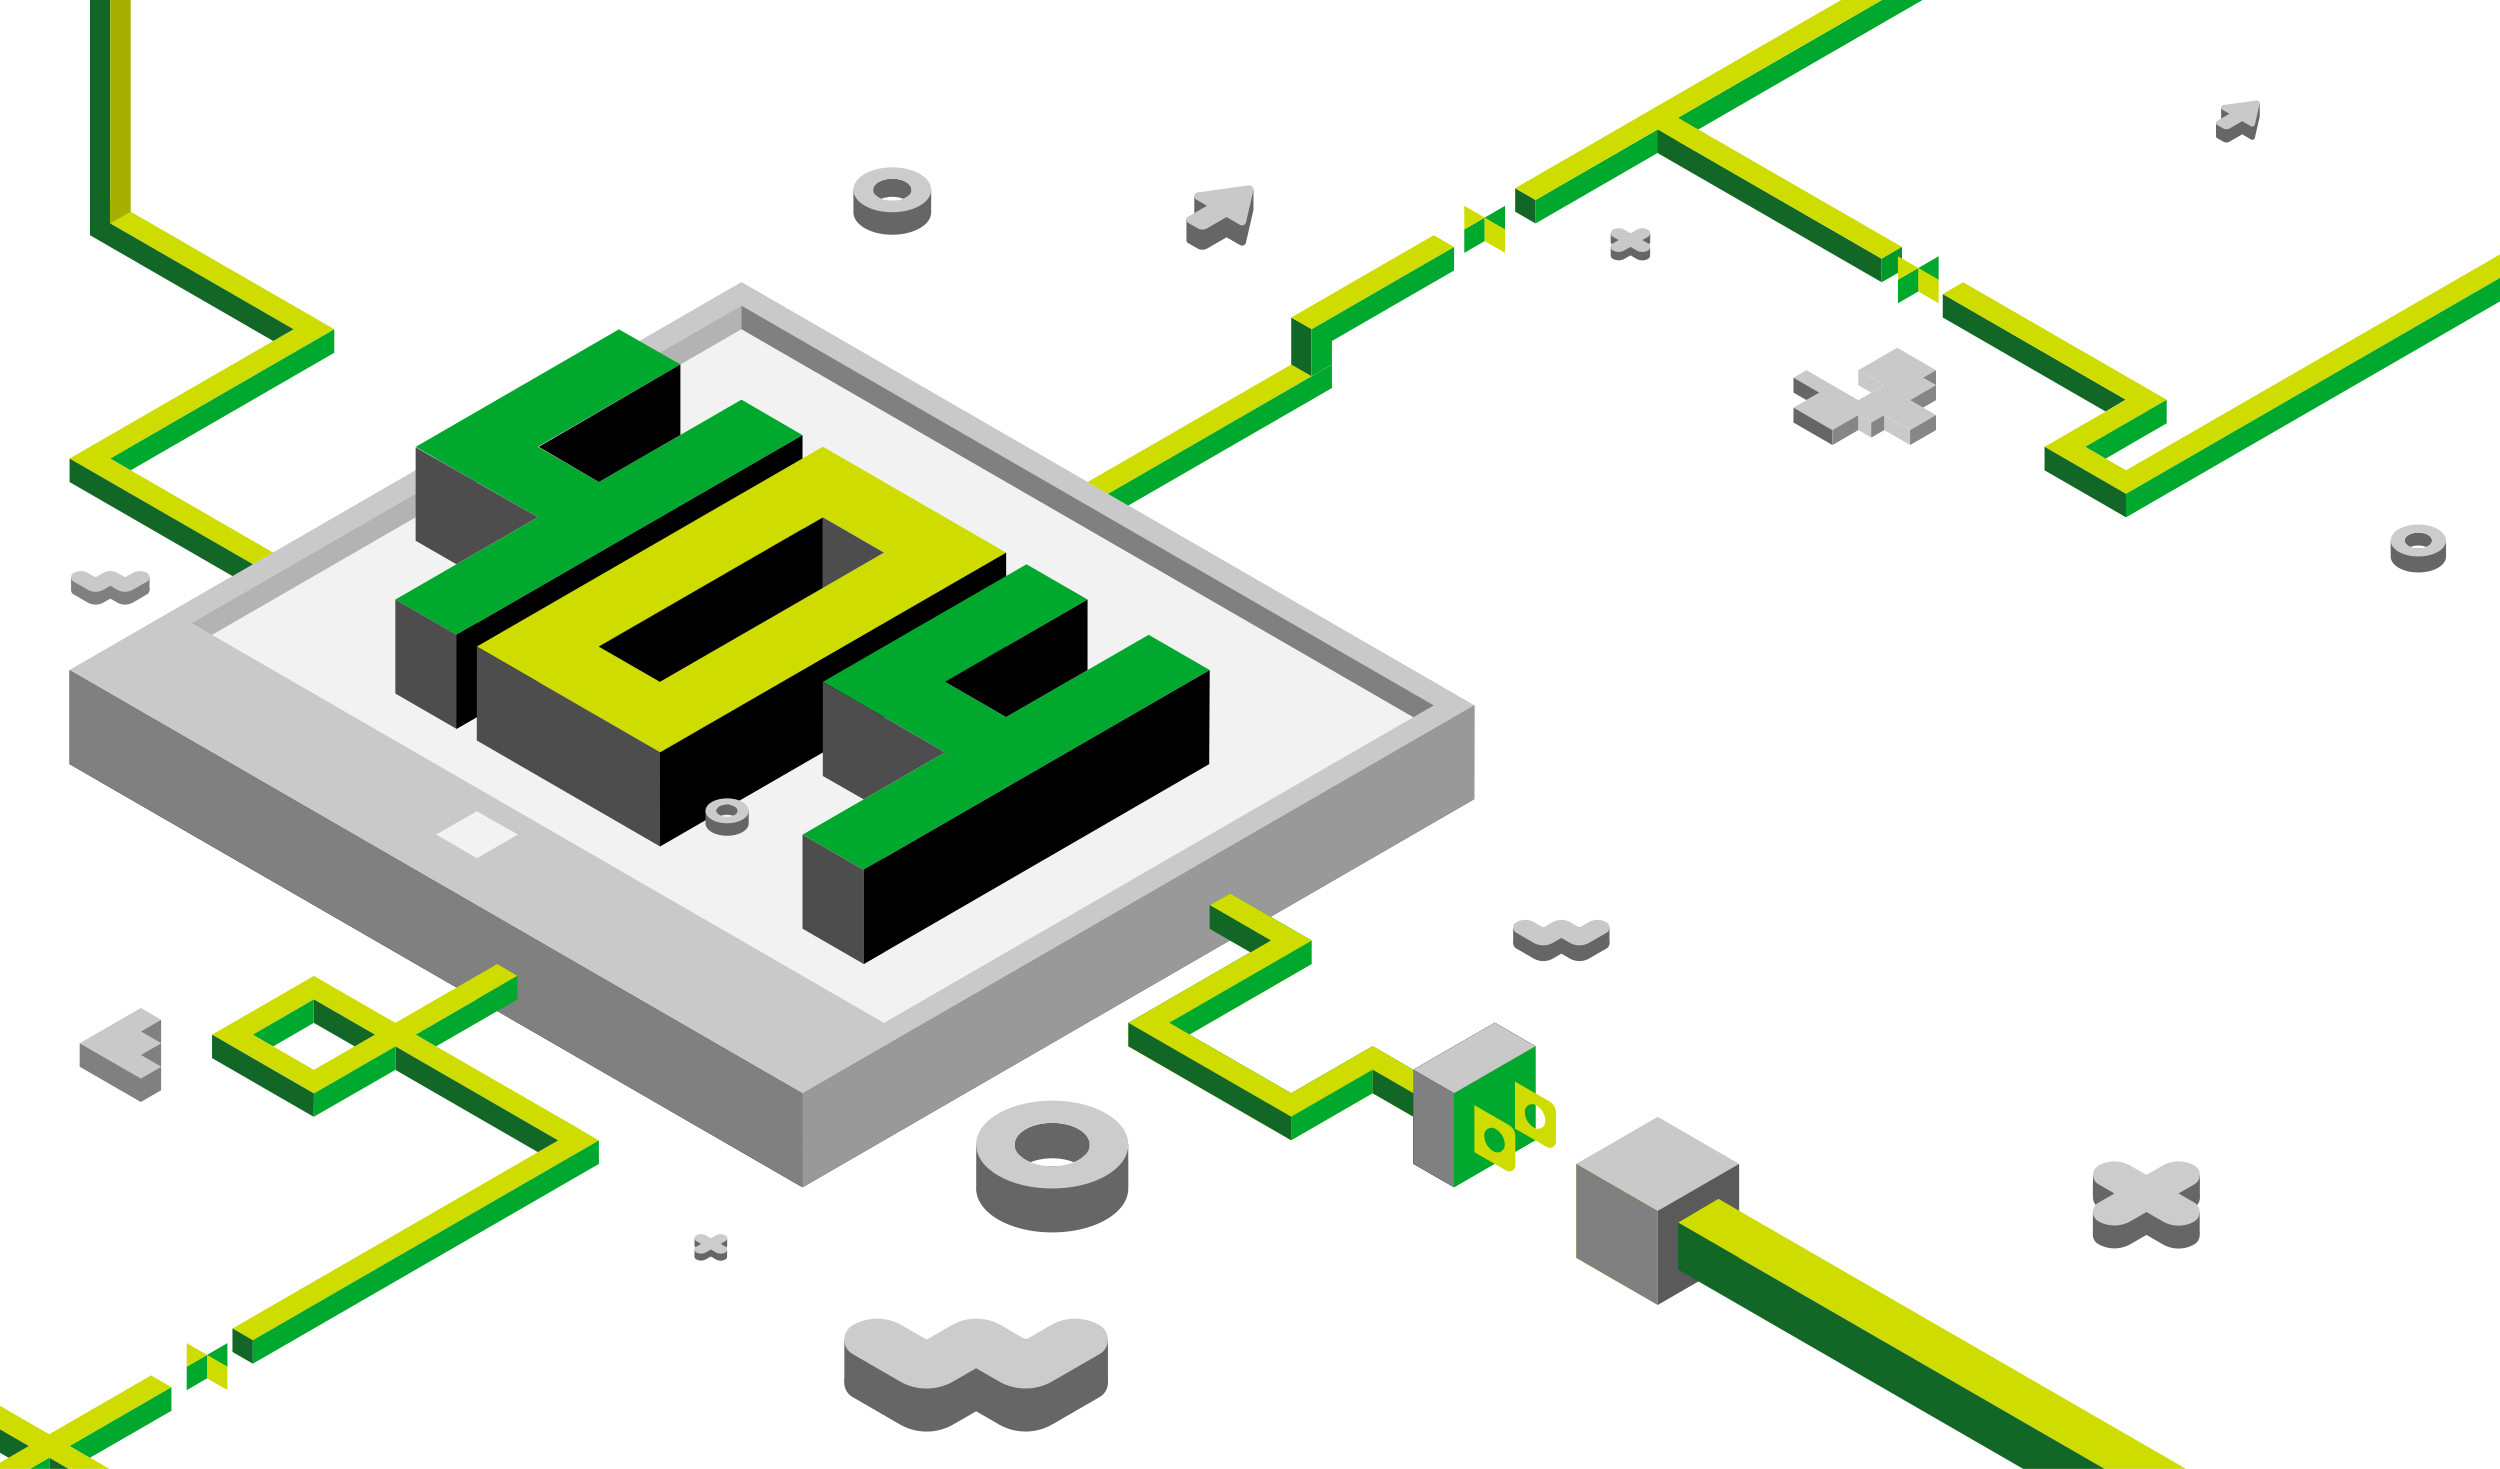 <svg xmlns="http://www.w3.org/2000/svg" viewBox="0 0 3295 1936"><defs><style>.cls-1{fill:#c9c9c9;}.cls-2{fill:#333;}.cls-15,.cls-3{fill:#666;}.cls-4{fill:#b3b3b3;}.cls-5{fill:#f2f2f2;}.cls-6{fill:gray;}.cls-7{fill:#cedc00;}.cls-8{fill:#999;}.cls-9{fill:#00a82d;}.cls-10{fill:#4d4d4d;}.cls-11{fill:#126626;}.cls-12{opacity:0.3;}.cls-13{opacity:0.1;}.cls-14{opacity:0.2;}.cls-15{opacity:0.67;}.cls-16{fill:#ccc;}</style></defs><title>404_version_09_26_2019</title><g id="screen"><polygon class="cls-1" points="91.71 883.25 1057.77 1441 1943.06 929.73 977.27 371.97 91.71 883.25"/><polygon class="cls-2" points="91.71 1007.19 91.71 883.25 1057.72 1441.09 1057.77 1564.95 91.71 1007.19"/><polygon class="cls-3" points="1057.77 1441 1057.92 1564.86 1943.02 1053.32 1943.21 929.64 1057.77 1441"/><polygon class="cls-4" points="252.72 821.28 977.27 402.96 978.13 433.45 279.56 836.77 252.72 821.28"/><polygon class="cls-5" points="279.56 836.77 1165.11 1348.13 1862.82 945.22 978.13 433.45 279.56 836.77"/><polygon class="cls-6" points="977.27 402.96 977.27 433.94 1862.82 945.22 1889.66 929.73 977.27 402.96"/><polyline class="cls-7" points="1245.62 1301.57 1272.11 1285.87 1299.16 1301.57 1272.34 1317.06 1245.62 1301.57"/><polygon class="cls-5" points="628.52 1069.23 574.74 1099.9 628.52 1131.08 682.51 1099.9 628.52 1069.23"/></g><g id="four_oh_four" data-name="four oh four"><polygon class="cls-1" points="91.71 883.25 1057.77 1441 1943.06 929.73 977.27 371.97 91.71 883.25"/><polygon class="cls-6" points="91.71 1007.19 91.71 883.25 1057.72 1441.09 1057.77 1564.95 91.71 1007.19"/><polygon class="cls-8" points="1057.77 1441 1057.92 1564.86 1943.02 1053.32 1943.21 929.64 1057.77 1441"/><polygon class="cls-4" points="252.72 821.28 977.27 402.96 978.13 433.45 279.56 836.77 252.72 821.28"/><polygon class="cls-5" points="279.49 836.82 1165.04 1348.17 1862.75 945.27 978.06 433.5 279.49 836.82"/><polygon class="cls-6" points="977.27 402.96 977.27 433.94 1862.82 945.22 1889.66 929.73 977.27 402.96"/><polygon class="cls-5" points="628.52 1069.23 574.74 1099.9 628.52 1131.08 682.51 1099.9 628.52 1069.23"/><polygon class="cls-9" points="708.92 681.71 521.07 790.18 601.5 836.88 1057.7 573.5 977.24 526.77 789.35 635.28 708.7 588.72 896.75 480.31 815.7 434.06 547.83 588.99 708.92 681.71"/><polygon class="cls-10" points="521.07 790.18 601.51 836.66 601.58 960.6 521.07 914.12 521.07 790.18"/><polygon points="1057.71 573.5 1057.77 697.29 601.58 960.6 601.51 836.88 1057.71 573.5"/><polygon class="cls-10" points="547.84 589.55 547.81 712.71 601.51 743.7 708.92 681.71 547.84 589.55"/><polygon points="896.77 480.31 896.76 573.27 789.35 635.28 710.01 588.91 896.77 480.31"/><polygon points="601.76 836.64 628.63 821.16 628.45 945.15 601.57 960.6 601.76 836.64"/><path class="cls-7" d="M1084.54,588.71,628.35,852.21,869.86,991.65l456.26-263.27ZM789.23,852.09l295.31-170.42,80.51,46.48L869.69,898.5Z"/><polygon class="cls-10" points="628.52 852.04 870.04 991.48 869.93 1115.67 628.41 975.99 628.52 852.04"/><polygon points="1084.54 681.87 1084.54 774.83 869.69 898.71 789.23 852.3 1084.54 681.87"/><polygon class="cls-10" points="1165.05 728.32 1084.54 681.84 1084.54 774.8 1165.05 728.32"/><polygon points="869.93 1115.67 869.86 991.6 1326.12 728.34 1326.06 852.26 869.93 1115.67"/><polygon class="cls-9" points="1245.55 991.6 1057.71 1100.06 1138.21 1146.53 1594.41 883.15 1513.9 836.67 1326.02 945.07 1245.55 898.64 1433.4 790.19 1352.89 743.71 1084.54 898.64 1245.55 991.6"/><polygon points="1594.41 883.15 1593.71 1007.1 1138.21 1270.68 1138.21 1146.53 1594.41 883.15"/><polygon class="cls-10" points="1084.54 898.64 1084.45 1022.75 1138.28 1053.54 1245.55 991.6 1084.54 898.64"/><polygon points="1433.4 790.19 1433.37 883.16 1326.02 945.07 1245.55 898.64 1433.4 790.19"/><polygon points="1138.22 1146.53 1165.06 1131.05 1165.06 1254.92 1138.22 1270.39 1138.22 1146.53"/><polygon class="cls-10" points="1057.72 1100.05 1138.21 1146.54 1138.21 1270.48 1057.71 1224.01 1057.72 1100.05"/><path class="cls-7" d="M762.52,1487.57l.26-.15L548,1363.61l134-77.45-26.72-15.56-134.24,77.51-80.62-46.42.07,0-26.84-15.49-107.34,62h0l-26.83,15.5,27,15.49,80.64,46.33,26.68,15.71,107.23-62,214.68,123.86,22.82-13.17-452.1,261,26.83,15.49,456.12-263.3Zm-348.86-77.46-80.45-46.45,80.4-46.47,80.49,46.47Z"/><polygon class="cls-9" points="682.09 1317.19 682.01 1286.16 547.98 1363.61 574.67 1379.12 682.09 1317.19"/><polygon class="cls-9" points="359.99 1379.12 413.48 1348.23 413.61 1317.19 333.21 1363.66 359.99 1379.12"/><polygon class="cls-11" points="413.66 1317.2 413.66 1348.19 467.44 1379.11 494.17 1363.68 413.66 1317.2"/><polygon class="cls-11" points="279.49 1363.63 279.49 1394.61 413.48 1471.98 413.77 1441.16 279.49 1363.63"/><polygon class="cls-11" points="521.11 1410.13 521.11 1379.14 735.68 1503.07 708.93 1518.51 521.11 1410.13"/><polygon class="cls-11" points="306.39 1750.87 306.39 1781.86 333.23 1797.35 333.23 1766.36 306.39 1750.87"/><polygon class="cls-9" points="413.48 1471.98 521.11 1410.13 521.11 1379.14 413.77 1441.16 413.48 1471.98"/><polygon class="cls-9" points="333.23 1797.35 789.35 1534.01 789.35 1503.02 333.23 1766.36 333.23 1797.35"/><polygon class="cls-7" points="333.42 743.7 91.71 604.37 386.9 433.94 118.55 279.01 145.38 263.52 440.57 433.94 145.38 604.37 360.1 728.34 333.42 743.7"/><path class="cls-11" d="M91.71,635.36v-31L333.42,743.7l-27,15.6Z"/><polygon class="cls-9" points="172.22 619.86 440.57 464.93 440.57 433.94 145.38 604.37 172.22 619.86"/><polygon class="cls-11" points="145.38 294.51 145.38 -46.34 118.55 -61.84 118.55 279.01 118.55 310 360.06 449.44 386.9 433.94 145.38 294.51"/><polygon class="cls-7" points="172.22 -61.84 172.22 279.01 145.38 294.51 145.38 -46.34 172.22 -61.84"/><polygon class="cls-1" points="2077.5 1533.96 2184.84 1471.99 2292.18 1533.96 2184.84 1595.94 2077.5 1533.96"/><polygon class="cls-7" points="2077.5 1533.96 2077.5 1657.91 2184.84 1719.88 2184.84 1595.94 2077.5 1533.96"/><polygon class="cls-6" points="2292.18 1533.96 2292.18 1657.91 2184.84 1719.88 2184.84 1595.94 2292.18 1533.96"/><polygon class="cls-12" points="2292.18 1533.96 2292.18 1657.91 2184.84 1719.88 2184.84 1595.94 2292.18 1533.96"/><polygon class="cls-6" points="2077.5 1533.96 2077.5 1657.91 2184.84 1719.88 2184.84 1595.94 2077.5 1533.96"/><polygon class="cls-7" points="2211.68 1611.43 2264.91 1580.05 2936.22 1967.77 2882.55 1998.76 2211.68 1611.43"/><polygon class="cls-11" points="2211.68 1611.43 2211.68 1673.4 2882.55 2060.73 2882.55 1998.76 2211.68 1611.43"/><polygon class="cls-7" points="1433.34 635.36 1701.81 480.43 1728.65 495.92 1460.3 650.93 1433.34 635.36"/><polygon class="cls-11" points="1701.81 418.45 1701.81 480.43 1728.65 495.92 1728.65 433.45 1701.81 418.45"/><polygon class="cls-7" points="1889.66 310 1916.49 325.49 1728.65 434.01 1701.81 418.45 1889.66 310"/><polygon class="cls-9" points="1755.5 511.41 1486.99 666.34 1460.3 650.93 1755.48 480.43 1755.5 511.41"/><polygon class="cls-9" points="1916.49 356.48 1916.49 325.49 1728.65 434.01 1728.65 495.92 1755.48 480.43 1755.48 449.44 1916.49 356.48"/><polygon class="cls-9" points="2023.83 263.53 2023.83 294.52 2560.47 -15.36 2560.47 -46.34 2023.83 263.53"/><polygon class="cls-11" points="1997 279.02 1997 248.04 2023.83 263.53 2023.83 294.52 1997 279.02"/><polygon class="cls-11" points="2184.84 201.79 2184.84 170.56 2479.96 340.95 2480.03 371.99 2184.84 201.79"/><polygon class="cls-7" points="2560.47 -46.34 2533.63 -61.84 1997 248.04 2023.83 263.53 2184.66 170.66 2479.96 340.95 2506.86 325.49 2211.5 155.17 2560.47 -46.34"/><polygon class="cls-9" points="2506.86 356.48 2506.8 325.45 2480.03 340.99 2480.03 371.97 2506.86 356.48"/><polygon class="cls-11" points="2560.53 387.47 2560.53 418.45 2775.27 542.43 2801.67 526.69 2560.53 387.47"/><polygon class="cls-7" points="2802.05 588.88 2802.05 557.89 2775.21 573.15 2775.21 604.37 2802.05 588.88"/><polygon class="cls-13" points="2506.86 356.48 2506.8 325.45 2480.03 340.99 2480.03 371.97 2506.86 356.48"/><polygon class="cls-7" points="3472.93 232.53 2802.05 619.86 2748.38 588.88 2840.26 535.92 2840.18 535.87 2855.72 526.9 2587.37 371.97 2560.53 387.47 2802.12 526.95 2694.71 588.88 2802.05 650.85 3499.76 248.03 3472.93 232.53"/><polygon class="cls-11" points="2694.71 619.86 2802.05 681.84 2802.05 650.85 2694.71 588.88 2694.71 619.86"/><polygon class="cls-9" points="3499.76 279.01 3499.76 248.03 2802.05 650.85 2802.05 681.84 3499.76 279.01"/><polygon class="cls-9" points="2855.72 557.89 2855.72 526.9 2748.38 588.88 2775.21 604.37 2855.72 557.89"/><polygon class="cls-9" points="1956.75 317.8 1956.75 286.81 1929.92 302.27 1929.92 333.29 1956.75 317.8"/><polygon class="cls-9" points="1983.59 302.27 1983.59 271.29 1956.75 286.81 1956.75 317.76 1983.59 302.27"/><polygon class="cls-7" points="1929.92 271.29 1956.75 286.81 1929.92 302.27 1929.92 271.29"/><polygon class="cls-7" points="1956.75 317.76 1983.53 333.29 1983.59 302.27 1956.75 286.81 1956.75 317.76"/><polygon class="cls-9" points="272.9 1816.7 272.89 1785.72 246.06 1801.18 246.06 1832.2 272.9 1816.7"/><polygon class="cls-9" points="299.73 1801.18 299.73 1770.19 272.89 1785.72 272.89 1816.67 299.73 1801.18"/><polygon class="cls-7" points="246.06 1770.19 272.89 1785.72 246.06 1801.18 246.06 1770.19"/><polygon class="cls-7" points="272.89 1816.67 299.68 1832.2 299.73 1801.18 272.89 1785.72 272.89 1816.67"/><polygon class="cls-9" points="2528.3 384.19 2528.3 353.2 2501.47 368.66 2501.47 399.68 2528.3 384.19"/><polygon class="cls-9" points="2555.14 368.66 2555.14 337.68 2528.3 353.2 2528.3 384.16 2555.14 368.66"/><polygon class="cls-7" points="2501.47 337.68 2528.3 353.2 2501.47 368.66 2501.47 337.68"/><polygon class="cls-7" points="2528.3 384.16 2555.08 399.68 2555.14 368.66 2528.3 353.2 2528.3 384.16"/><polygon class="cls-14" points="172.22 -61.84 172.22 279.01 145.38 294.51 145.38 -46.34 172.22 -61.84"/></g><g id="cord"><path class="cls-7" d="M306.39,2029.78l.27-.15L91.85,1905.82l134-77.45-26.73-15.56-134.24,77.5L-15.7,1843.9l.07,0-26.83-15.49-107.34,62h0l-26.84,15.49,27,15.5L-69,1967.65l26.68,15.71,107.23-62,214.68,123.87,22.82-13.17L-42.46,2231.19l26.83,15.49,348.86-201.41Zm-348.85-77.47-80.46-46.45,80.4-46.46L38,1905.87Z"/><polygon class="cls-9" points="225.97 1859.4 225.89 1828.37 91.85 1905.82 118.55 1921.33 225.97 1859.4"/><polygon class="cls-11" points="-42.47 1859.41 -42.47 1890.39 11.32 1921.32 38.04 1905.89 -42.47 1859.41"/><polygon class="cls-11" points="64.99 1952.34 64.99 1921.35 279.56 2045.27 252.8 2060.72 64.99 1952.34"/><polygon class="cls-9" points="-42.64 2014.18 64.99 1952.34 64.99 1921.35 -42.35 1983.36 -42.64 2014.18"/><polygon class="cls-9" points="1541.01 1347.92 1728.65 1239.59 1621.31 1177.62 1594.43 1193.09 1674.94 1239.57 1513.94 1332.55 1541.01 1347.92"/><polygon class="cls-7" points="1728.65 1239.59 1728.65 1270.58 1567.67 1363.54 1541.01 1347.92 1728.65 1239.59"/><polygon class="cls-9" points="1728.65 1239.59 1728.65 1270.58 1567.67 1363.54 1541.01 1347.92 1728.65 1239.59"/><polygon class="cls-9" points="1594.43 1193.09 1594.43 1224.12 1648.14 1255.09 1674.94 1239.57 1594.43 1193.09"/><polygon class="cls-9" points="1916.41 1440.85 2023.75 1378.88 2023.75 1502.62 1916.41 1564.8 1916.41 1440.85"/><polygon points="1916.41 1440.85 1862.74 1409.86 1970.12 1347.92 2023.75 1378.88 1916.41 1440.85"/><polygon points="1862.74 1409.86 1916.41 1440.85 1916.41 1564.8 1862.74 1534.01 1862.74 1409.86"/><polygon class="cls-9" points="1487.13 1348.05 1513.94 1332.55 1701.73 1440.85 1809.07 1378.88 1862.74 1409.86 1862.74 1440.85 1809.07 1409.86 1701.73 1471.84 1487.13 1348.05"/><polygon class="cls-7" points="1487.13 1379.03 1487.13 1348.05 1701.73 1471.85 1701.73 1502.84 1487.13 1379.03"/><polygon class="cls-7" points="1701.73 1502.82 1701.73 1471.84 1809.07 1409.86 1809.07 1440.85 1701.73 1502.82"/><polygon class="cls-7" points="1809.07 1440.85 1862.74 1471.84 1862.74 1440.85 1809.07 1409.86 1809.07 1440.85"/><polygon class="cls-9" points="1916.41 1440.85 2023.75 1378.88 2023.75 1502.62 1916.41 1564.8 1916.41 1440.85"/><path class="cls-7" d="M1988.53,1482.66l-45.28-26v62l42.12,24.19a7.93,7.93,0,0,0,11.88-6.88v-38.26A17.36,17.36,0,0,0,1988.53,1482.66Zm-5.28,26.57a9.67,9.67,0,0,1-14.37,8.45h0a24.55,24.55,0,0,1-12.63-21.47v-.11a9.67,9.67,0,0,1,14.36-8.46,24.57,24.57,0,0,1,12.64,21.47Z"/><path class="cls-7" d="M2042,1451.52l-45.28-26v62l42.13,24.19a7.93,7.93,0,0,0,11.87-6.88v-38.26A17.34,17.34,0,0,0,2042,1451.52Zm-5.28,26.57a9.67,9.67,0,0,1-14.37,8.45h0a24.57,24.57,0,0,1-12.63-21.47V1465a9.67,9.67,0,0,1,14.37-8.46,24.56,24.56,0,0,1,12.63,21.47Z"/><polygon class="cls-1" points="1916.41 1440.85 1862.74 1409.86 1970.12 1347.92 2023.75 1378.88 1916.41 1440.85"/><polygon class="cls-6" points="1862.74 1409.86 1916.41 1440.85 1916.41 1564.8 1862.74 1534.01 1862.74 1409.86"/><polygon class="cls-7" points="1809.07 1378.88 1701.73 1440.85 1540.74 1348.01 1728.65 1239.59 1621.31 1177.62 1594.43 1193.09 1674.94 1239.57 1504.72 1337.8 1504.8 1337.84 1487.13 1348.05 1701.73 1471.84 1809.07 1409.86 1862.74 1440.85 1862.74 1409.86 1809.07 1378.88"/><polygon class="cls-11" points="1487.13 1379.03 1487.13 1348.05 1701.73 1471.85 1701.73 1502.84 1487.13 1379.03"/><polygon class="cls-9" points="1701.73 1502.82 1701.73 1471.84 1809.07 1409.86 1809.07 1440.85 1701.73 1502.82"/><polygon class="cls-11" points="1809.07 1440.85 1862.74 1471.84 1862.74 1440.85 1809.07 1409.86 1809.07 1440.85"/><polygon class="cls-11" points="1594.43 1193.09 1594.43 1224.12 1648.14 1255.09 1674.94 1239.57 1594.43 1193.09"/></g><g id="dust_and_particles" data-name="dust and particles"><polygon class="cls-1" points="2380.89 547.08 2415.04 566.8 2449.19 547.08 2466.27 556.94 2483.35 547.08 2517.5 566.8 2551.66 547.08 2517.5 527.36 2551.66 507.64 2534.58 497.78 2551.66 487.92 2500.43 458.34 2449.19 487.92 2483.35 507.64 2449.19 527.36 2380.89 487.92 2363.81 497.78 2397.96 517.5 2363.81 537.22 2380.89 547.08"/><polygon class="cls-3" points="2363.81 517.5 2380.73 527.21 2397.96 517.5 2363.81 497.78 2363.81 517.5"/><polygon class="cls-3" points="2363.81 556.94 2363.81 537.22 2415.04 566.8 2415.04 586.51 2363.81 556.94"/><polygon class="cls-1" points="2449.19 547.08 2449.19 566.8 2466.27 576.65 2466.27 556.94 2449.19 547.08"/><polygon class="cls-1" points="2483.35 566.8 2517.5 586.51 2517.5 566.8 2483.35 547.08 2483.35 566.8"/><polygon class="cls-1" points="2449.19 507.64 2449.19 487.92 2483.35 507.64 2466.27 517.5 2449.19 507.64"/><polygon class="cls-1" points="2551.66 527.36 2534.58 537.22 2517.5 527.36 2551.66 507.64 2551.66 527.36"/><polygon class="cls-15" points="2551.66 527.36 2534.58 537.22 2517.5 527.36 2551.66 507.64 2551.66 527.36"/><polygon class="cls-1" points="2415.04 586.51 2449.19 566.8 2449.19 547.08 2415.04 566.8 2415.04 586.51"/><polygon class="cls-1" points="2466.27 576.65 2483.35 566.8 2483.35 547.08 2466.27 556.94 2466.27 576.65"/><polygon class="cls-1" points="2517.5 586.51 2551.66 566.8 2551.66 547.08 2517.5 566.8 2517.5 586.51"/><polygon class="cls-1" points="2551.66 487.92 2551.66 507.64 2534.58 497.78 2551.66 487.92"/><polygon class="cls-15" points="2415.04 586.51 2449.19 566.8 2449.19 547.08 2415.04 566.8 2415.04 586.51"/><polygon class="cls-15" points="2466.27 576.65 2483.35 566.8 2483.35 547.08 2466.27 556.94 2466.27 576.65"/><polygon class="cls-15" points="2517.5 586.51 2551.66 566.8 2551.66 547.08 2517.5 566.8 2517.5 586.51"/><polygon class="cls-15" points="2551.66 487.92 2551.66 507.64 2534.58 497.78 2551.66 487.92"/><path class="cls-3" d="M2093.74,1236.32l-11.95,6.93-11.84-6.87a23.92,23.92,0,0,0-24,0l-11.94,6.89-12-7a23.55,23.55,0,0,0-23.53,0l-.09,0a8,8,0,0,0,0,13.84l22.74,13.14a25.78,25.78,0,0,0,25.82,0l10.93-6.31,10.92,6.3a25.82,25.82,0,0,0,25.8,0l10.91-6.3,11.86-6.83a8,8,0,0,0,0-13.85l0,0A23.53,23.53,0,0,0,2093.74,1236.32Z"/><path class="cls-3" d="M2175,307.41l-52,0s-.26,11.13,0,11.14h0a5.16,5.16,0,0,0,2.61,4.5l3.53,2-6.23.74V336.7h0a5.08,5.08,0,0,0,2.55,4.3h0a15.86,15.86,0,0,0,15.85,0l7.68-4.43,7.95,4.59a15.27,15.27,0,0,0,15.3,0,5.24,5.24,0,0,0,2.62-5h0V325.81l-5.79-.84,3.26-1.88a5.19,5.19,0,0,0,2.61-4.66h0Zm-26,11.15-.09-.05h.18Z"/><path class="cls-1" d="M2125.58,302.9h0a15.58,15.58,0,0,1,15.57,0l7.82,4.51,7.85-4.53a15.49,15.49,0,0,1,15.5,0h0a5.23,5.23,0,0,1,0,9.06l-7.75,4.48,7.65,4.41a5.31,5.31,0,0,1,0,9.19h0a15.31,15.31,0,0,1-15.3,0l-8-4.59-7.68,4.43a15.86,15.86,0,0,1-15.85,0h0a5.12,5.12,0,0,1,0-8.87l7.93-4.57-7.79-4.49A5.22,5.22,0,0,1,2125.58,302.9Z"/><path class="cls-3" d="M917.63,1637.46h0a12.83,12.83,0,0,1,12.85,0l6.46,3.73,6.48-3.75a12.8,12.8,0,0,1,12.81,0h0a4.33,4.33,0,0,1,0,7.49l-6.4,3.7,6.31,3.64a4.38,4.38,0,0,1,0,7.59h0a12.66,12.66,0,0,1-12.63,0l-6.57-3.79-6.34,3.66a13.13,13.13,0,0,1-13.09,0h0a4.23,4.23,0,0,1,0-7.33l6.54-3.77-6.42-3.72A4.3,4.3,0,0,1,917.63,1637.46Z"/><polygon class="cls-3" points="915.39 1647.21 915.39 1656.17 929.84 1655.88 936.89 1652.35 952.35 1659.17 958.32 1655.74 958.32 1647.17 939.04 1644.4 915.39 1647.21"/><path class="cls-3" d="M958.39,1641.08V1632H915.47s-.21,9.19,0,9.21S958.39,1641.08,958.39,1641.08Z"/><path class="cls-16" d="M917.63,1628.25h0a12.83,12.83,0,0,1,12.85,0l6.46,3.73,6.48-3.74a12.8,12.8,0,0,1,12.81,0h0a4.32,4.32,0,0,1,0,7.48l-6.4,3.7,6.31,3.65a4.37,4.37,0,0,1,0,7.58h0a12.61,12.61,0,0,1-12.63,0l-6.57-3.79-6.34,3.66a13.08,13.08,0,0,1-13.09,0h0a4.22,4.22,0,0,1,0-7.32l6.54-3.78-6.42-3.71A4.31,4.31,0,0,1,917.63,1628.25Z"/><path class="cls-3" d="M2765.72,1566.54h0a42.12,42.12,0,0,1,42.16,0l21.19,12.23,21.26-12.28a42,42,0,0,1,42,0h0a14.17,14.17,0,0,1,0,24.55l-21,12.13,20.72,12a14.36,14.36,0,0,1,0,24.88h0a41.45,41.45,0,0,1-41.44,0l-21.54-12.44-20.8,12a42.92,42.92,0,0,1-42.93,0h0a13.86,13.86,0,0,1,0-24l21.46-12.39L2765.72,1591A14.12,14.12,0,0,1,2765.72,1566.54Z"/><polygon class="cls-3" points="2758.4 1598.52 2758.4 1627.93 2805.78 1626.95 2828.91 1615.37 2879.6 1637.74 2899.2 1626.52 2899.2 1598.41 2835.94 1589.32 2758.4 1598.52"/><path class="cls-3" d="M2899.42,1578.41v-29.84l-140.76,0s-.71,30.14,0,30.19S2899.42,1578.41,2899.42,1578.41Z"/><path class="cls-16" d="M2765.72,1536.34h0a42.17,42.17,0,0,1,42.16,0l21.19,12.23,21.26-12.27a42,42,0,0,1,42,0h0a14.17,14.17,0,0,1,0,24.55l-21,12.13,20.72,12a14.36,14.36,0,0,1,0,24.88h0a41.45,41.45,0,0,1-41.44,0l-21.54-12.44-20.8,12a42.92,42.92,0,0,1-42.93,0h0a13.86,13.86,0,0,1,0-24L2786.8,1573l-21.08-12.18A14.12,14.12,0,0,1,2765.72,1536.34Z"/><polyline class="cls-3" points="1994.38 1222.23 1994.38 1243.54 2121.33 1243.54 2121.33 1222.23 1994.38 1222.82"/><path class="cls-1" d="M2093.74,1215.59l-11.95,6.93-11.84-6.87a23.92,23.92,0,0,0-24,0l-11.94,6.89-12-7a23.5,23.5,0,0,0-23.53,0l-.09,0a8,8,0,0,0,0,13.83l22.74,13.15a25.81,25.81,0,0,0,25.82,0l10.93-6.31,10.92,6.3a25.79,25.79,0,0,0,25.8,0l10.91-6.29,11.86-6.84a8,8,0,0,0,0-13.84l0,0A23.53,23.53,0,0,0,2093.74,1215.59Z"/><path class="cls-3" d="M1384.76,1803.37l-32.7,19-32.4-18.8a65.53,65.53,0,0,0-65.66-.08l-32.67,18.86-33-19a64.4,64.4,0,0,0-64.39,0l-.24.13a21.86,21.86,0,0,0,0,37.86l62.23,36a70.64,70.64,0,0,0,70.67,0l29.93-17.28,29.87,17.24a70.67,70.67,0,0,0,70.62,0L1416.9,1860l32.45-18.71a21.87,21.87,0,0,0,0-37.89l-.11-.06A64.37,64.37,0,0,0,1384.76,1803.37Z"/><polyline class="cls-3" points="1112.84 1764.81 1112.84 1823.13 1460.28 1823.13 1460.28 1764.81 1112.84 1766.42"/><path class="cls-16" d="M1384.76,1746.64l-32.7,19-32.4-18.81a65.51,65.51,0,0,0-65.66-.07l-32.67,18.86-33-19a64.4,64.4,0,0,0-64.39,0l-.24.14a21.86,21.86,0,0,0,0,37.86l62.23,36a70.62,70.62,0,0,0,70.67,0l29.93-17.27,29.87,17.23a70.62,70.62,0,0,0,70.62,0l29.85-17.24,32.45-18.71a21.86,21.86,0,0,0,0-37.88l-.11-.07A64.39,64.39,0,0,0,1384.76,1746.64Z"/><path class="cls-3" d="M3223.91,712.39h-12.54V722.8h-46.28V712.39h-14.16v20.36h0c-.32,5.65,3.21,11.35,10.63,15.64,14.22,8.2,37.48,8.2,51.69,0,7.42-4.29,11-10,10.63-15.64h0Z"/><path class="cls-3" d="M3174.65,719.76a21.29,21.29,0,0,0,2.35,1.14,29.48,29.48,0,0,1,20.81,0,20.46,20.46,0,0,0,2.35-1.14c7-4,7-10.68,0-14.73s-18.49-4-25.51,0S3167.64,715.71,3174.65,719.76Z"/><path class="cls-16" d="M3213.25,697.47c-14.22-8.2-37.47-8.2-51.69,0s-14.21,21.64,0,29.84,37.48,8.21,51.69,0S3227.46,705.68,3213.25,697.47Zm-13.09,22.29c-7,4-18.49,4-25.51,0s-7-10.68,0-14.73,18.5-4,25.51,0S3207.17,715.71,3200.16,719.76Z"/><path class="cls-3" d="M986.82,1068.69H977v8.12H940.9v-8.12H929.84v15.89h0c-.26,4.41,2.5,8.86,8.3,12.21,11.09,6.4,29.25,6.4,40.35,0,5.79-3.35,8.55-7.8,8.29-12.21h0Z"/><path class="cls-3" d="M948.37,1074.44a14.73,14.73,0,0,0,1.83.88,23.05,23.05,0,0,1,16.24,0,14.87,14.87,0,0,0,1.84-.88c5.47-3.17,5.47-8.34,0-11.5s-14.44-3.16-19.91,0S942.89,1071.27,948.37,1074.44Z"/><path class="cls-16" d="M978.5,1057c-11.1-6.41-29.26-6.41-40.35,0s-11.1,16.89,0,23.3,29.25,6.4,40.35,0S989.59,1063.45,978.5,1057Zm-10.22,17.4c-5.48,3.16-14.44,3.16-19.91,0s-5.48-8.34,0-11.5,14.43-3.16,19.91,0S973.75,1071.27,968.28,1074.44Z"/><path class="cls-6" d="M174.62,772.13l-9.74,5.64-9.64-5.59a19.51,19.51,0,0,0-19.55,0L126,777.77l-9.81-5.67a19.19,19.19,0,0,0-19.17,0l-.07,0a6.51,6.51,0,0,0,0,11.27l18.53,10.71a21,21,0,0,0,21,0l8.91-5.14,8.89,5.13a21,21,0,0,0,21,0l8.89-5.13,9.66-5.57a6.51,6.51,0,0,0,0-11.28l0,0A19.17,19.17,0,0,0,174.62,772.13Z"/><polyline class="cls-6" points="93.66 760.65 93.66 778.01 197.1 778.01 197.1 760.65 93.66 761.13"/><path class="cls-1" d="M174.62,755.24l-9.74,5.65-9.64-5.6a19.51,19.51,0,0,0-19.55,0L126,760.88l-9.81-5.67a19.19,19.19,0,0,0-19.17,0l-.07,0a6.51,6.51,0,0,0,0,11.27l18.53,10.72a21,21,0,0,0,21,0l8.91-5.14,8.89,5.13a21.06,21.06,0,0,0,21,0l8.89-5.14,9.66-5.57a6.51,6.51,0,0,0,0-11.28l0,0A19.17,19.17,0,0,0,174.62,755.24Z"/><path class="cls-3" d="M1652.1,249.74l-65,29.32-9,1.23a5,5,0,0,0-4.08,4.67l-10.32,4.65v25.94a5,5,0,0,0,0,1.55v0h0a4.75,4.75,0,0,0,2.33,3.36l12.14,7a13,13,0,0,0,13,0l25.43-14.69,17.76,10.26a5.39,5.39,0,0,0,8.08-4.66l9.49-41a4.4,4.4,0,0,0,.12-1Z"/><polyline class="cls-3" points="1574.06 258.97 1574.06 284.74 1622.94 271.86 1574.59 258.97"/><path class="cls-1" d="M1652.12,250.19a5.88,5.88,0,0,0-7-5.77l-67,9.16a5.08,5.08,0,0,0-1.55,9.39l14.2,8.2-24.71,14.26a4.82,4.82,0,0,0,0,8.35l12.14,7a13,13,0,0,0,13,0l25.43-14.68,17.76,10.26c3.48,2,7.35-.37,8.07-4.28Z"/><path class="cls-3" d="M2978.33,136l-27.16,12.25-23.4-6.23h-.35v16.81h0a.77.77,0,0,1,0,.15l-6.73,3v16.92a3.49,3.49,0,0,0,0,1v0h0a3.07,3.07,0,0,0,1.52,2.19l7.92,4.57a8.47,8.47,0,0,0,8.49,0l16.59-9.58,11.58,6.7a3.52,3.52,0,0,0,5.28-3l6.19-26.74a3.08,3.08,0,0,0,.08-.68Z"/><path class="cls-1" d="M2978.35,136.24a3.83,3.83,0,0,0-4.59-3.76l-43.67,6a3.31,3.31,0,0,0-1,6.12l9.26,5.35-16.12,9.31a3.15,3.15,0,0,0,0,5.45l7.92,4.57a8.52,8.52,0,0,0,8.49,0l16.59-9.58,11.59,6.69c2.27,1.31,4.79-.24,5.26-2.79Z"/><polygon class="cls-1" points="105.02 1374.99 185.11 1421.7 212.36 1405.97 185.53 1390.48 212.34 1374.99 185.53 1359.49 212.36 1344 185.53 1328.51 105.02 1374.99"/><polygon class="cls-6" points="105.02 1374.99 105.02 1405.97 185.53 1452.45 212.36 1436.96 212.36 1405.97 185.53 1421.46 105.02 1374.99"/><polygon class="cls-6" points="185.53 1390.48 212.36 1405.97 212.34 1374.99 185.53 1390.48"/><polygon class="cls-6" points="185.53 1359.49 212.34 1374.99 212.36 1344 185.53 1359.49"/><path class="cls-3" d="M1487.08,1508.52h-34.44v7.5l-16.61-4.48c1.51-8.3-3.21-16.92-14.17-23.24-19.27-11.13-50.8-11.13-70.07,0-10.73,6.19-15.48,14.59-14.25,22.74l-12,3.54v-6.06h-38.91v55.92h0c-.9,15.51,8.82,31.19,29.2,43,39,22.54,102.93,22.54,142,0,20.39-11.77,30.1-27.45,29.2-43h.08Zm-161.56,28.57v-11.23l17.56-3.92a36.68,36.68,0,0,0,8.71,6.81,54.21,54.21,0,0,0,6.45,3.13c17-7,40.13-7,57.17,0a53.48,53.48,0,0,0,6.45-3.13,36.34,36.34,0,0,0,8.86-7l21.92,5.91v9.4Z"/><path class="cls-16" d="M1457.81,1467.54c-39-22.54-102.93-22.54-142,0s-39,59.43,0,82,102.93,22.54,142,0S1496.85,1490.08,1457.81,1467.54Zm-36,61.21c-19.27,11.12-50.8,11.12-70.07,0s-19.26-29.33,0-40.45,50.8-11.13,70.07,0S1441.13,1517.62,1421.86,1528.75Z"/><path class="cls-3" d="M1227.31,250.13H1209.7V254l-8.49-2.28c.77-4.25-1.64-8.65-7.24-11.89-9.86-5.68-26-5.68-35.82,0-5.49,3.17-7.92,7.46-7.29,11.63l-6.15,1.81v-3.1h-19.89v28.59h0c-.46,7.93,4.51,15.94,14.93,22,20,11.52,52.62,11.52,72.58,0,10.42-6,15.39-14,14.93-22h0Zm-82.6,14.61V259l9-2a18.57,18.57,0,0,0,4.46,3.48,26.37,26.37,0,0,0,3.29,1.6,41.44,41.44,0,0,1,29.23,0,26.51,26.51,0,0,0,3.3-1.6,18.27,18.27,0,0,0,4.52-3.56l11.21,3v4.81Z"/><path class="cls-16" d="M1212.35,229.18c-20-11.52-52.63-11.52-72.59,0s-20,30.38,0,41.91,52.62,11.52,72.58,0S1232.31,240.7,1212.35,229.18ZM1194,260.47c-9.85,5.69-26,5.69-35.82,0s-9.86-15,0-20.68,26-5.68,35.82,0S1203.82,254.79,1194,260.47Z"/></g></svg>